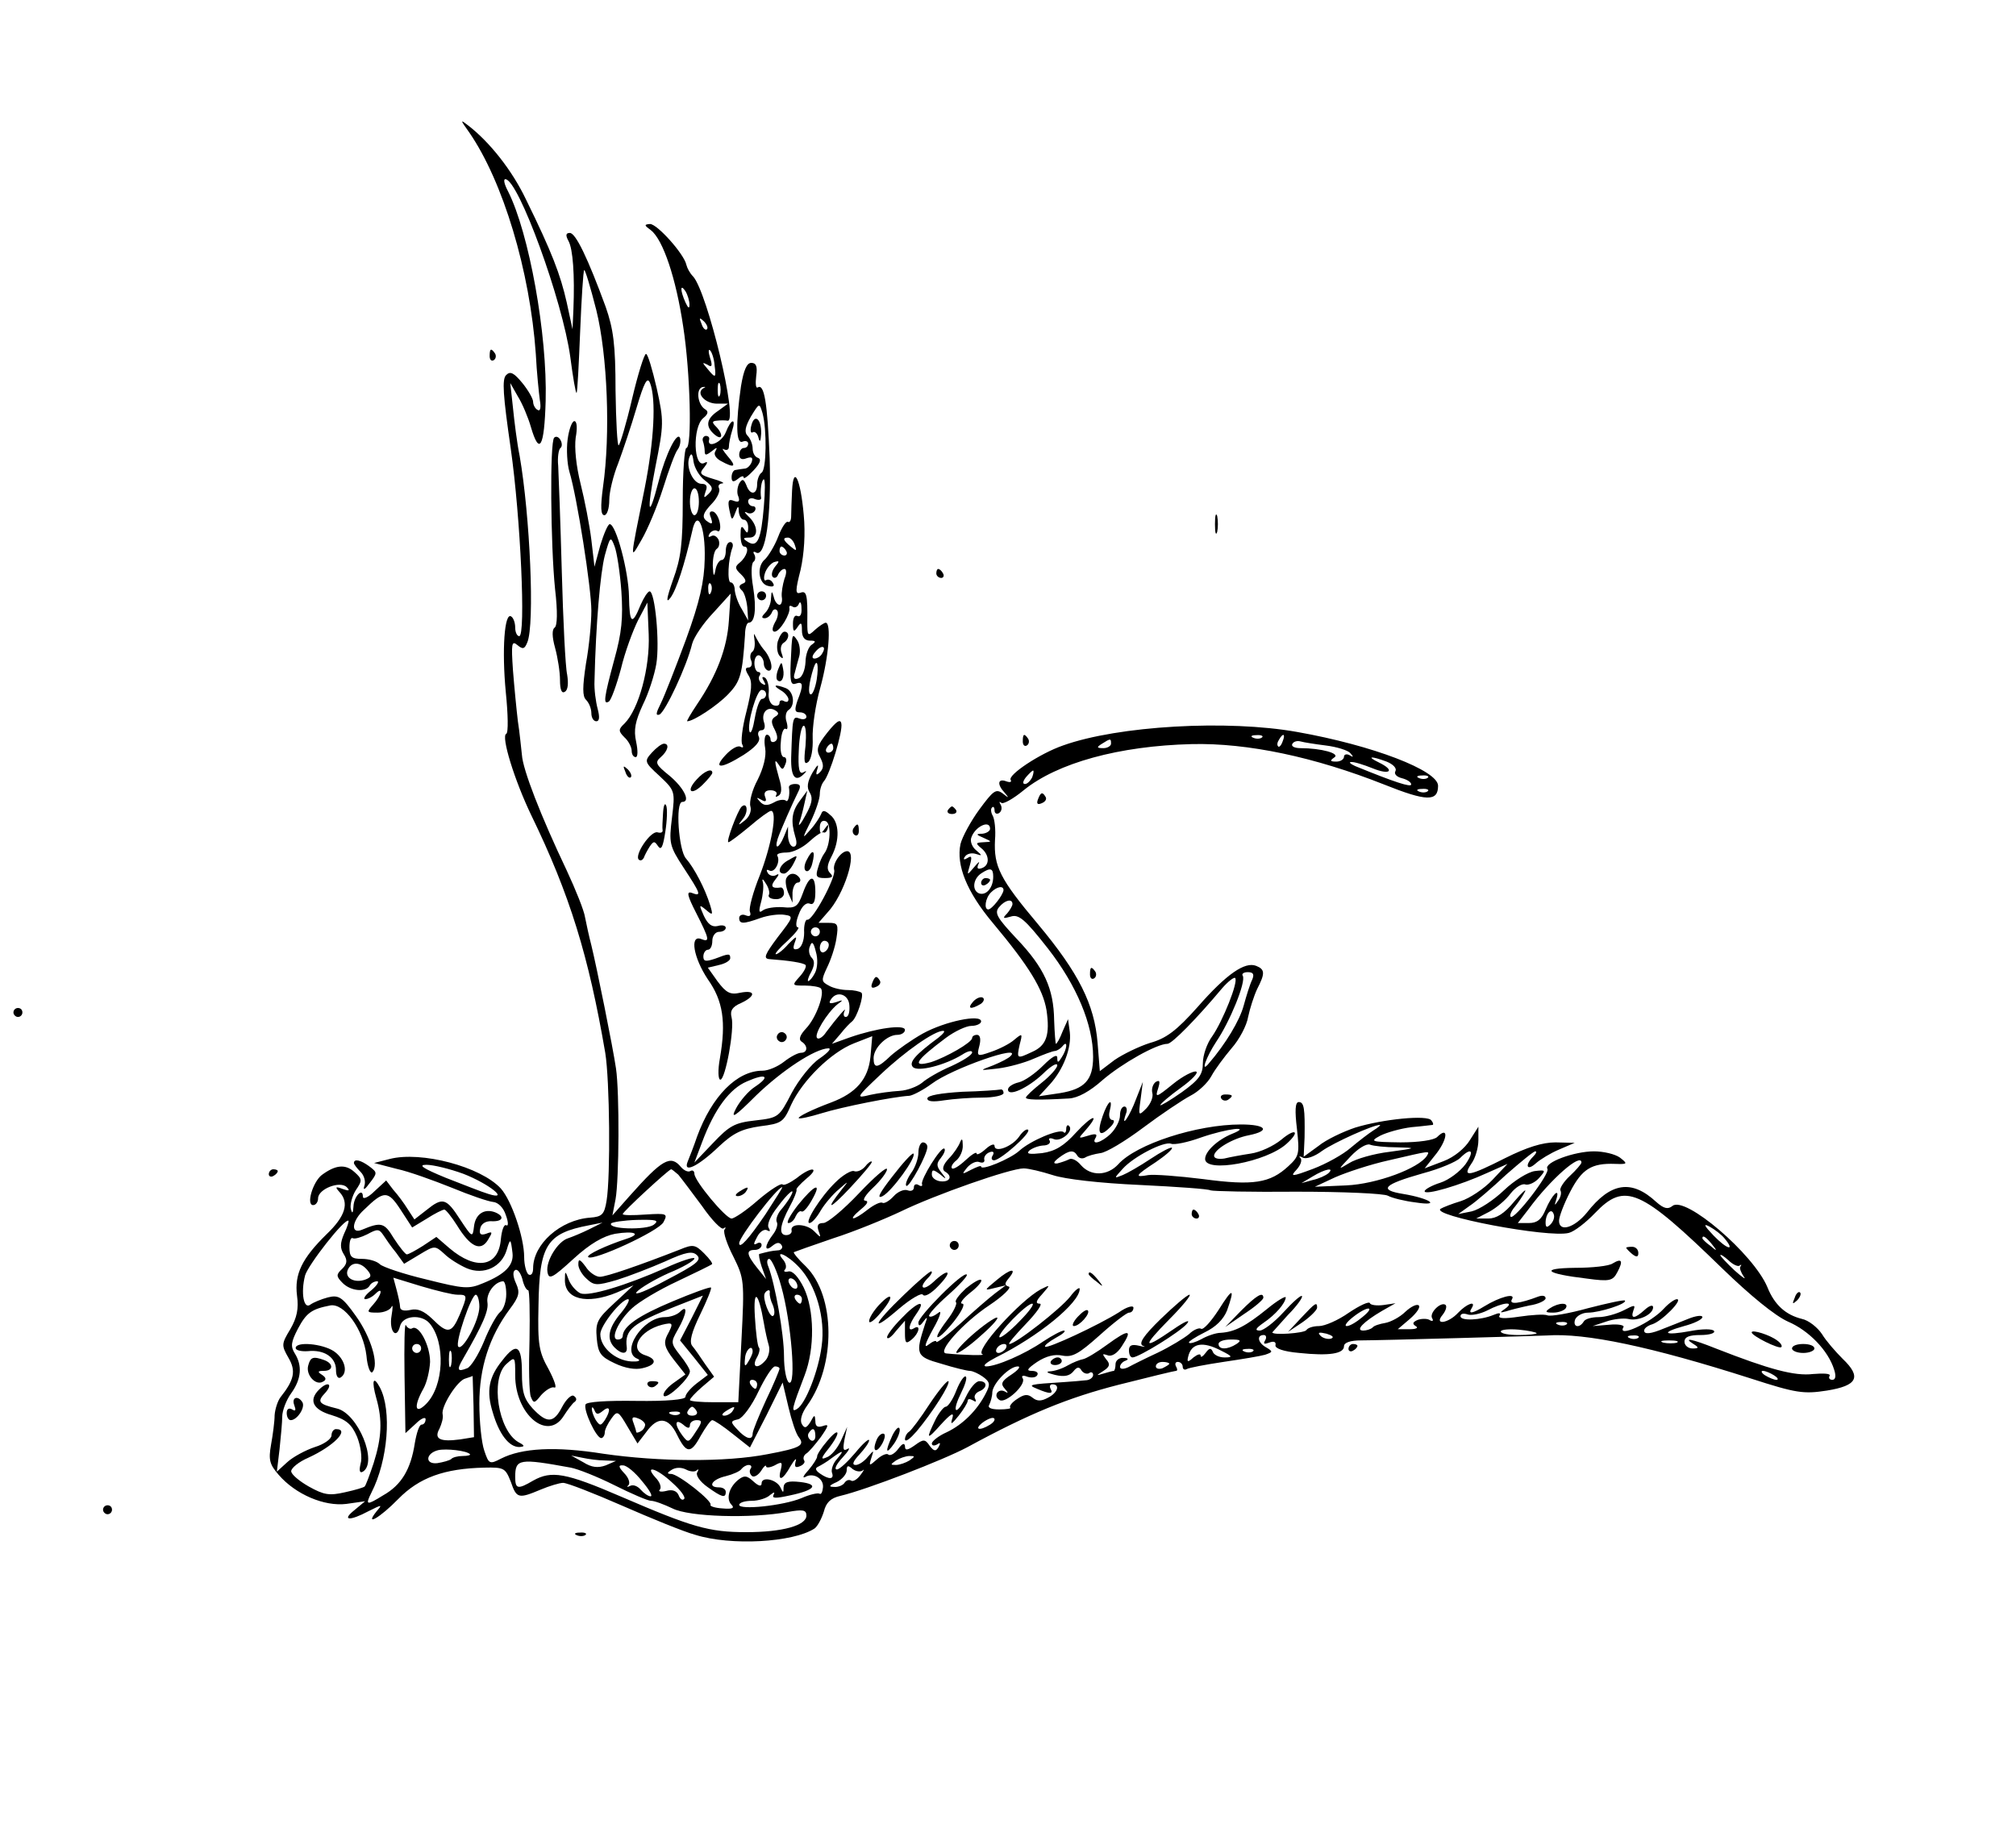 <?xml version="1.0" standalone="no"?>
<!DOCTYPE svg PUBLIC "-//W3C//DTD SVG 20010904//EN"
 "http://www.w3.org/TR/2001/REC-SVG-20010904/DTD/svg10.dtd">
<svg version="1.0" xmlns="http://www.w3.org/2000/svg"
 width="450pt" height="411pt" viewBox="0 0 450 411"
 preserveAspectRatio="xMidYMid meet">
<g transform="translate(0,411) scale(0.1,-0.1)"
fill="#000000" stroke="none">
<path d="M1047 3815 c76 -110 136 -310 149 -495 2 -41 7 -88 9 -103 3 -17 1
-26 -5 -22 -6 3 -10 12 -10 18 0 7 -11 26 -24 42 -19 23 -27 27 -36 18 -10 -9
-7 -46 10 -164 22 -154 34 -419 19 -419 -5 0 -9 9 -9 19 0 11 -4 22 -9 25 -15
10 -21 -75 -12 -169 5 -49 6 -91 1 -93 -12 -5 18 -103 56 -182 86 -177 128
-314 165 -530 10 -61 12 -275 3 -330 -5 -31 -10 -36 -37 -38 -66 -5 -127 -59
-127 -113 0 -11 -4 -17 -10 -14 -5 3 -10 21 -10 39 0 44 -28 126 -52 153 -45
49 -178 84 -248 66 l-35 -9 50 -13 c28 -6 83 -26 123 -42 41 -17 82 -31 93
-32 11 -1 23 -13 28 -29 6 -16 6 -26 1 -23 -5 3 -10 -11 -12 -31 -5 -62 -55
-71 -115 -20 l-29 25 -30 -20 c-16 -10 -32 -19 -36 -19 -3 0 -16 16 -29 36
-21 35 -28 37 -71 19 -26 -11 -23 20 5 45 44 43 53 43 81 0 l26 -40 33 20 c17
11 35 20 39 20 3 0 16 -16 28 -35 30 -49 53 -59 69 -33 11 18 11 20 -4 14 -12
-4 -16 -1 -13 12 2 10 12 17 26 16 25 -1 29 11 7 20 -24 9 -44 -4 -47 -32 -3
-25 -4 -25 -31 16 -31 48 -39 50 -75 21 l-27 -21 -15 23 c-8 13 -22 32 -32 43
l-16 21 -26 -24 c-14 -14 -26 -19 -26 -12 0 21 -20 1 -21 -22 -1 -16 -3 -17
-6 -5 -2 9 3 28 11 41 15 22 15 25 -3 41 -20 18 -42 16 -73 -7 -20 -16 -35
-67 -19 -67 6 0 11 7 11 15 0 21 49 40 64 25 8 -8 5 -9 -9 -4 -16 6 -18 5 -7
-7 22 -24 13 -54 -29 -94 -55 -54 -72 -89 -66 -137 4 -29 0 -49 -15 -75 -20
-33 -20 -36 -4 -64 17 -29 13 -49 -18 -88 -6 -8 -12 -26 -13 -40 0 -14 -4 -44
-8 -66 -6 -34 -3 -44 17 -67 38 -44 102 -71 151 -65 l42 6 -24 -20 c-29 -23
-11 -25 32 -2 30 15 31 15 18 0 -29 -36 7 -15 48 27 47 48 103 68 192 70 44 1
47 -1 59 -31 13 -38 17 -39 67 -18 19 8 42 15 50 15 9 0 68 -23 132 -51 64
-28 137 -58 163 -65 80 -25 218 -17 266 14 7 5 16 22 21 38 5 20 15 30 37 35
59 14 230 80 284 109 138 75 224 110 337 139 67 17 125 31 128 31 4 0 3 5 0
10 -3 6 -1 10 4 10 6 0 11 -5 11 -11 0 -5 4 -8 9 -5 5 3 42 10 82 16 41 6 83
13 93 16 17 6 18 7 3 16 -19 10 -23 28 -6 28 5 0 7 -5 3 -12 -5 -8 -2 -9 9 -5
10 4 16 2 14 -6 -1 -7 18 -14 53 -17 66 -7 100 -2 100 15 0 8 14 13 38 13 41
0 395 10 415 11 86 6 233 -25 455 -96 102 -33 118 -35 170 -27 68 11 78 30 35
71 -16 16 -37 40 -46 55 -10 15 -30 31 -45 34 -36 9 -61 31 -77 71 -31 74
-184 205 -212 181 -10 -8 -19 -6 -36 9 -55 51 -102 44 -155 -24 -28 -34 -62
-44 -62 -18 0 9 11 38 25 65 26 50 47 64 100 62 28 -1 29 0 11 14 -11 8 -37
14 -58 14 -44 0 -112 -25 -104 -39 7 -10 -74 -115 -82 -107 -3 3 2 14 10 23 8
10 18 25 22 33 4 8 -7 -2 -24 -22 -22 -27 -40 -38 -58 -38 l-27 0 29 15 c15 8
37 26 48 41 11 14 26 23 33 20 7 -2 21 4 30 14 16 18 16 19 -9 16 -15 -2 -46
-21 -69 -43 -23 -22 -55 -43 -72 -47 l-30 -6 25 18 c14 9 51 41 82 70 32 28
61 52 65 52 4 0 2 -5 -5 -12 -19 -19 -14 -33 6 -15 10 9 33 23 52 31 l35 15
-43 1 c-29 0 -64 -11 -112 -35 -81 -41 -97 -44 -76 -13 9 12 16 36 16 53 l0
30 -19 -30 c-11 -18 -35 -38 -59 -47 l-42 -16 27 34 c25 33 26 61 1 36 -7 -7
-41 -12 -82 -12 -66 1 -69 2 -45 15 14 7 45 16 70 19 24 2 45 5 47 5 2 1 1 5
-3 10 -8 13 -108 3 -170 -16 -27 -9 -65 -27 -82 -41 l-33 -24 2 43 c1 65 -1
79 -13 79 -8 0 -9 -19 -4 -60 6 -55 5 -61 -19 -83 -41 -38 -78 -44 -190 -29
-56 7 -111 11 -123 9 -32 -6 -29 -1 17 29 22 15 38 29 36 32 -3 2 -24 -9 -48
-25 -24 -16 -52 -32 -62 -36 -20 -8 -20 -8 0 14 24 27 92 62 108 56 7 -3 37 3
67 14 58 20 116 27 69 8 -32 -13 -60 -39 -60 -56 0 -32 137 -7 182 34 31 28
20 36 -12 9 -17 -14 -47 -28 -68 -31 -20 -3 -47 -8 -59 -11 -13 -2 -23 0 -23
6 0 14 41 39 78 46 49 10 38 24 -18 24 -99 0 -234 -44 -274 -89 -24 -26 -61
-27 -83 -2 -9 11 -21 17 -27 13 -6 -3 -18 -7 -26 -9 -10 -1 -9 3 4 13 23 17
33 18 41 4 4 -6 11 -7 17 -4 6 4 21 8 34 10 13 1 56 27 96 57 40 30 88 62 105
71 18 9 39 29 47 44 8 15 29 43 45 62 17 19 34 51 37 70 4 19 13 47 20 62 18
35 18 44 -2 52 -25 10 -66 -18 -130 -91 -48 -54 -71 -71 -107 -81 -25 -8 -60
-25 -79 -38 l-33 -25 -5 63 c-7 86 -42 156 -133 265 -85 101 -99 129 -96 188
2 23 -1 47 -5 54 -4 7 -5 15 -2 18 3 4 6 1 6 -6 0 -7 5 -9 10 -6 6 4 7 12 4
18 -4 7 -4 9 1 5 4 -4 27 9 50 28 75 61 213 99 375 103 125 3 275 -29 429 -90
95 -38 121 -39 121 -3 0 34 -145 90 -314 120 -156 28 -400 14 -523 -30 -52
-18 -124 -66 -117 -77 3 -5 -2 -6 -10 -3 -19 7 -21 -7 -3 -26 10 -12 9 -12 -5
-1 -15 11 -21 6 -52 -36 -19 -26 -38 -61 -42 -77 -10 -47 14 -107 72 -176 82
-98 112 -148 120 -195 8 -55 0 -79 -32 -93 -34 -16 -35 -16 -28 16 7 26 6 26
-12 11 -10 -9 -34 -21 -52 -27 -31 -11 -32 -10 -26 13 4 15 2 25 -5 25 -6 0
-11 -3 -11 -7 0 -10 -58 -43 -92 -54 -44 -12 -35 3 33 54 20 15 46 27 57 27
12 0 22 5 22 10 0 17 -81 0 -130 -27 -25 -14 -56 -36 -71 -49 -30 -29 -39 -30
-39 -6 0 23 30 52 53 52 9 0 17 5 17 11 0 13 -64 4 -124 -17 l-39 -14 19 22
c10 13 22 25 26 28 11 9 27 58 21 64 -4 3 -17 6 -30 6 -14 0 -33 4 -43 10 -17
9 -17 12 -4 40 8 16 18 45 21 65 5 32 3 35 -17 35 l-23 0 20 23 c37 39 68 137
44 137 -14 0 -33 -28 -29 -42 5 -15 -48 -114 -60 -111 -4 1 -8 -12 -7 -29 0
-18 -6 -33 -14 -36 -10 -3 -12 0 -7 14 6 16 4 15 -14 -3 -11 -13 -24 -23 -28
-23 -4 0 8 14 26 30 18 17 28 30 23 30 -5 0 -5 12 2 29 6 17 16 27 24 24 9 -4
13 4 13 26 0 41 -13 39 -28 -3 -11 -30 -16 -34 -45 -31 -18 1 -37 -2 -44 -7
-9 -7 -10 -3 -4 19 4 15 6 35 4 43 -3 10 0 9 7 -3 6 -9 9 -21 6 -25 -2 -4 4
-9 15 -9 10 -1 19 5 19 13 0 8 -3 13 -7 13 -21 -3 -24 3 -12 18 8 10 9 14 2
10 -6 -4 -15 -2 -19 4 -4 7 -3 9 3 6 12 -7 26 20 18 33 -2 4 7 7 21 7 14 0 36
11 50 24 14 13 29 23 32 21 4 -2 8 2 10 10 2 9 0 8 -7 -2 -9 -13 -11 -12 -11
3 0 11 5 17 13 14 13 -4 11 -54 -3 -72 -4 -5 -11 -20 -14 -32 -6 -19 -4 -23
15 -23 17 0 20 3 12 11 -8 8 -7 18 3 37 19 36 18 77 -3 93 -12 11 -17 11 -20
2 -3 -7 -13 -23 -24 -35 -19 -22 -19 -21 1 19 11 23 20 50 20 61 0 10 4 22 9
28 13 14 43 112 39 129 -2 11 -11 5 -31 -20 -23 -29 -26 -38 -16 -56 8 -16 8
-24 -1 -33 -8 -8 -10 -6 -5 9 3 11 -1 7 -11 -9 -12 -21 -14 -34 -6 -46 7 -12
4 -25 -10 -50 -10 -19 -17 -27 -14 -17 4 11 9 31 12 45 l6 27 -17 -23 c-18
-24 -20 -45 -10 -79 5 -15 3 -23 -4 -23 -6 0 -11 10 -12 23 l0 22 -9 -22 c-11
-27 -22 -31 -14 -5 7 20 33 79 46 105 6 12 5 17 -7 17 -8 0 -14 -3 -14 -7 3
-18 -2 -36 -7 -30 -4 3 -16 2 -26 -4 -15 -8 -23 -8 -32 2 -8 9 -8 10 3 4 10
-6 13 -4 9 6 -4 10 1 15 12 15 10 0 16 -5 13 -10 -3 -5 -1 -6 5 -2 7 4 8 17 1
39 -11 39 -11 46 0 29 7 -11 9 -11 14 2 4 9 2 16 -3 16 -6 0 -9 15 -7 34 1 19
6 32 11 29 4 -3 5 4 2 15 -4 11 -2 23 4 27 16 10 12 42 -6 49 -24 9 -31 7 -11
-5 9 -5 17 -15 17 -20 0 -6 -4 -7 -10 -4 -5 3 -10 2 -10 -4 0 -6 -6 -8 -14 -5
-7 3 -12 16 -10 29 1 14 -3 28 -8 32 -7 4 -8 1 -3 -7 5 -9 4 -11 -4 -6 -6 4
-9 12 -6 17 4 5 2 9 -2 9 -5 0 -9 9 -9 20 0 11 5 19 11 17 5 -2 10 -10 10 -18
0 -8 5 -15 10 -16 13 -2 7 28 -10 47 -7 8 -15 22 -19 30 -3 8 -4 5 -2 -7 2
-13 0 -25 -5 -28 -4 -3 -6 -12 -2 -20 3 -8 0 -15 -6 -15 -8 0 -8 -5 0 -18 9
-14 7 -33 -5 -81 -9 -34 -13 -68 -9 -73 3 -6 2 -8 -4 -5 -6 4 -21 -5 -33 -18
-30 -32 -11 -32 40 0 26 17 38 30 34 40 -4 8 -1 15 6 15 7 0 9 8 5 19 -6 21 9
36 26 25 8 -5 8 -9 -1 -14 -9 -6 -9 -13 -1 -28 7 -14 8 -23 1 -27 -5 -3 -10
-1 -10 4 0 6 -4 11 -8 11 -5 0 -7 -13 -4 -30 3 -18 -4 -45 -17 -71 -12 -22
-19 -49 -16 -59 3 -10 -2 -23 -12 -31 -16 -13 -17 -12 -4 4 12 15 9 38 -4 26
-9 -10 -35 -79 -29 -79 3 0 24 16 47 35 22 19 44 35 48 35 15 0 1 -77 -25
-144 -15 -37 -25 -74 -22 -81 3 -9 0 -12 -10 -8 -7 3 -14 0 -14 -6 0 -14 9
-14 48 0 17 6 41 9 53 7 21 -3 20 -5 -15 -50 -29 -39 -33 -48 -18 -49 42 -3
75 -8 80 -13 3 -3 -3 -15 -13 -26 -18 -20 -17 -20 12 -20 16 0 32 -3 35 -6 10
-10 -10 -66 -33 -90 -13 -14 -17 -24 -10 -29 15 -9 14 -25 -1 -25 -7 0 -24 -9
-38 -20 -14 -11 -35 -20 -48 -20 -57 0 -113 -57 -146 -147 -7 -21 -17 -46 -21
-56 -11 -27 23 -11 70 34 32 30 51 39 92 45 48 6 52 9 69 48 25 54 89 117 140
137 l41 16 -4 -46 c-5 -50 -32 -81 -88 -102 -43 -16 -75 -32 -72 -35 2 -2 25
3 51 11 45 14 160 37 196 39 8 1 31 13 50 27 45 34 203 89 176 62 -4 -5 -22
-14 -39 -21 -32 -12 -32 -12 11 -7 24 3 60 13 80 22 21 9 42 17 47 17 6 1 13
6 17 11 12 15 10 -7 -2 -25 -8 -13 -10 -13 -10 -1 0 9 -12 2 -31 -17 -18 -18
-42 -35 -55 -38 -13 -3 -24 -10 -24 -16 0 -17 44 3 78 35 17 17 32 26 32 19 0
-6 -16 -24 -35 -39 -19 -15 -35 -30 -35 -33 0 -5 25 -6 96 -2 20 1 47 16 75
41 43 37 121 81 145 81 10 0 65 56 122 124 13 15 26 25 29 23 8 -8 -28 -97
-51 -130 -12 -16 -21 -43 -21 -60 0 -25 -8 -37 -47 -65 -27 -19 -48 -31 -48
-29 0 3 21 21 46 39 25 18 40 34 34 36 -6 2 -30 -10 -52 -28 -37 -30 -40 -31
-33 -10 5 16 4 20 -5 15 -6 -4 -10 -15 -8 -24 3 -9 -3 -24 -13 -35 -18 -18
-18 -17 -13 20 l5 39 -15 -38 c-14 -38 -35 -69 -23 -34 4 9 2 17 -3 17 -6 0
-10 -9 -10 -20 0 -11 -9 -29 -20 -40 -21 -21 -46 -28 -34 -9 4 8 -1 9 -17 4
-23 -7 -23 -7 -6 12 34 39 16 35 -21 -5 -27 -30 -47 -42 -76 -46 -27 -3 -36
-2 -29 5 5 5 19 11 31 12 11 0 18 5 15 11 -4 5 1 7 10 3 16 -6 45 19 33 30 -3
3 -6 0 -6 -7 0 -7 -3 -11 -6 -7 -9 8 -74 -19 -99 -42 -20 -18 -85 -45 -85 -35
0 3 -10 -1 -22 -7 -21 -11 -22 -11 -9 5 8 9 20 15 27 12 8 -3 13 0 11 6 -1 6
4 13 12 16 8 3 11 0 7 -7 -4 -6 -3 -11 3 -11 14 0 83 61 76 68 -3 3 -12 -3
-20 -15 -16 -23 -55 -37 -55 -21 0 6 -9 3 -20 -7 -11 -10 -20 -14 -20 -10 0 5
-11 -2 -25 -15 -14 -13 -27 -21 -30 -18 -3 3 1 11 10 18 8 7 15 22 14 34 0 14
-2 16 -6 6 -3 -8 -14 -25 -25 -36 -13 -14 -16 -24 -9 -29 18 -10 12 -24 -9
-22 -11 1 -20 8 -20 15 0 12 3 12 18 1 15 -13 16 -12 3 4 -11 14 -11 20 -1 32
7 9 11 18 8 21 -7 6 -53 -68 -50 -79 2 -5 -2 -6 -8 -2 -5 3 -10 1 -10 -5 0 -7
-6 -10 -14 -7 -8 3 -22 -3 -31 -13 -10 -11 -21 -17 -25 -15 -4 3 -19 -4 -33
-15 -33 -26 -47 -26 -16 0 15 12 19 19 10 20 -7 0 1 13 18 29 17 16 31 35 31
41 0 7 -28 -17 -63 -54 -34 -36 -70 -66 -79 -66 -12 0 -15 -5 -11 -17 6 -17 6
-17 -10 -1 -17 17 -54 18 -50 1 1 -5 -4 -10 -12 -10 -17 0 -15 21 8 64 10 18
16 35 15 37 -2 2 8 13 22 25 32 26 11 28 -22 1 -14 -10 -28 -17 -31 -14 -3 4
-28 -12 -55 -35 -26 -23 -53 -41 -59 -41 -13 0 -83 84 -83 100 0 6 -4 9 -9 6
-5 -3 -14 1 -21 9 -23 28 -42 17 -114 -64 l-39 -44 7 36 c8 44 9 238 1 292 -7
48 -43 226 -55 275 -5 19 -11 47 -14 62 -2 15 -21 62 -41 105 -58 122 -98 225
-100 258 -2 17 -5 50 -9 75 -3 25 -8 76 -11 114 -4 59 -3 67 10 56 12 -10 16
-9 22 6 17 40 6 283 -17 416 -6 29 -12 78 -15 108 l-6 55 17 -30 c10 -16 23
-47 29 -68 19 -65 30 -46 33 58 4 148 -37 375 -84 468 -8 15 -11 27 -6 27 29
0 128 -272 145 -397 6 -46 12 -81 14 -80 2 2 5 64 8 137 3 74 7 136 9 137 2 2
14 -38 27 -89 25 -101 32 -277 15 -395 -6 -45 -5 -63 3 -63 6 0 11 15 11 34 0
18 9 55 20 82 10 27 29 83 41 124 17 57 24 70 30 55 14 -36 9 -129 -12 -235
-34 -168 -33 -160 -7 -115 13 22 35 74 48 115 13 41 27 80 33 87 5 7 7 18 5
25 -6 17 -32 -35 -48 -97 -23 -89 -27 -69 -7 33 19 95 19 102 3 175 -10 43
-20 77 -24 77 -4 0 -18 -45 -31 -100 -13 -56 -27 -102 -30 -104 -3 -2 -6 53
-7 122 0 104 -5 138 -22 187 -40 109 -67 165 -80 165 -9 0 -10 -5 -3 -18 10
-18 14 -76 11 -152 l-2 -45 -13 60 c-14 62 -33 112 -91 230 -31 65 -81 128
-129 165 -18 14 -18 13 2 -15z m663 -1255 c0 -5 -4 -10 -9 -10 -5 0 -12 -19
-16 -42 -4 -24 -9 -38 -12 -31 -6 17 16 93 27 93 6 0 10 -4 10 -10z m1107 -96
c-3 -3 -12 -4 -19 -1 -8 3 -5 6 6 6 11 1 17 -2 13 -5z m46 -9 c-3 -9 -8 -14
-10 -11 -3 3 -2 9 2 15 9 16 15 13 8 -4z m-383 -5 c0 -5 -8 -10 -17 -10 -15 0
-16 2 -3 10 19 12 20 12 20 0z m479 -4 c25 -3 50 -11 55 -17 8 -9 7 -10 -1 -5
-7 4 -13 2 -13 -3 0 -6 -8 -11 -17 -11 -14 0 -15 2 -5 9 15 9 -29 21 -75 21
-13 0 -22 4 -18 10 3 5 11 7 18 5 7 -2 32 -6 56 -9z m-1099 -6 c0 -5 -5 -10
-11 -10 -5 0 -7 5 -4 10 3 6 8 10 11 10 2 0 4 -4 4 -10z m1235 -30 c15 -6 23
-15 20 -21 -4 -6 2 -13 14 -16 12 -3 21 -9 21 -14 0 -7 -37 5 -125 41 -11 5
-15 9 -9 9 6 1 28 -6 48 -14 39 -16 51 -5 14 13 -29 14 -18 15 17 2z m-791
-35 c-4 -8 -11 -15 -16 -15 -6 0 -5 6 2 15 7 8 14 15 16 15 2 0 1 -7 -2 -15z
m883 -1 c-3 -3 -12 -4 -19 -1 -8 3 -5 6 6 6 11 1 17 -2 13 -5z m0 -30 c-3 -3
-12 -4 -19 -1 -8 3 -5 6 6 6 11 1 17 -2 13 -5z m-977 -84 c0 -5 -8 -10 -17
-11 -15 0 -15 -2 2 -9 20 -9 20 -9 0 -10 -17 -1 -18 -2 -5 -13 19 -15 20 -39
1 -45 -9 -3 -11 0 -7 9 4 8 0 5 -9 -6 -17 -20 -17 -20 -10 4 5 18 4 22 -5 16
-8 -5 -11 -4 -6 3 4 6 14 9 24 6 15 -5 15 -4 1 8 -9 7 -14 20 -11 28 8 25 42
41 42 20z m7 -107 c0 -25 -16 -43 -32 -37 -16 7 -13 33 6 45 20 13 26 11 26
-8z m23 -30 c-1 -11 -26 -43 -34 -43 -10 0 -7 25 6 38 13 13 28 16 28 5z m20
-31 c0 -4 -6 -14 -12 -21 -11 -11 -9 -12 8 -7 18 6 32 -6 83 -71 64 -82 101
-170 101 -242 0 -52 -19 -72 -74 -81 l-47 -7 24 26 c31 34 49 82 45 117 l-4
29 -12 -27 c-6 -16 -13 -28 -15 -28 -1 0 -3 24 -4 53 -1 70 -22 117 -84 182
-43 46 -50 57 -39 70 13 16 30 20 30 7z m-430 -62 c0 -5 -4 -10 -10 -10 -5 0
-10 5 -10 10 0 6 5 10 10 10 6 0 10 -4 10 -10z m-11 -92 c-5 -10 -12 -18 -15
-18 -2 0 0 9 7 21 7 14 8 24 1 31 -6 6 -8 18 -4 26 4 12 8 9 13 -12 5 -16 4
-37 -2 -48z m31 63 c0 -6 -4 -13 -10 -16 -5 -3 -10 1 -10 9 0 9 5 16 10 16 6
0 10 -4 10 -9z m945 -78 c-5 -10 -13 -36 -19 -58 -9 -33 -40 -85 -78 -129 -19
-23 -6 14 17 49 30 44 67 134 59 147 -3 4 2 8 11 8 13 0 15 -5 10 -17z m-899
-58 c1 -14 -2 -25 -8 -25 -5 0 -6 6 -3 13 7 13 -17 -15 -41 -47 -7 -11 -17
-17 -20 -13 -8 7 22 56 45 75 14 10 14 11 -3 5 -13 -4 -17 -3 -12 5 13 22 41
13 42 -13z m199 -71 c-53 -39 -67 -56 -57 -66 11 -11 71 4 110 28 12 8 22 10
22 5 0 -6 -21 -19 -47 -31 -26 -11 -55 -28 -65 -37 -10 -8 -32 -17 -50 -18
-18 -1 -48 -5 -66 -9 -32 -8 -32 -7 23 45 56 53 121 98 140 98 6 0 1 -6 -10
-15z m-266 -47 c-18 -12 -46 -47 -62 -77 -28 -54 -29 -55 -81 -61 -46 -5 -58
-12 -94 -50 l-42 -44 17 45 c28 75 62 120 100 136 43 19 54 12 18 -12 -14 -9
-33 -31 -42 -48 -13 -25 -4 -20 45 29 58 56 131 104 161 105 8 0 -1 -10 -20
-23z m1237 -160 c-11 -7 -33 -24 -51 -39 -17 -15 -55 -36 -84 -47 -48 -18 -52
-18 -37 -2 9 10 13 21 9 26 -5 4 -2 5 5 1 7 -4 26 2 43 15 27 19 114 58 129
58 3 0 -4 -6 -14 -12z m52 -38 c45 -1 44 -2 -16 -10 -35 -4 -76 -16 -90 -25
-27 -16 -26 -16 3 15 16 17 35 29 43 26 7 -3 35 -6 60 -6z m67 -19 c-18 -28
-112 -63 -180 -66 l-70 -3 45 21 c25 11 79 29 120 38 95 22 92 22 85 10z m86
-19 c-12 -16 -37 -35 -56 -41 -19 -6 -35 -15 -35 -19 0 -10 79 13 140 41 l45
20 -34 -36 c-19 -20 -51 -41 -70 -47 -20 -6 -40 -14 -45 -17 -26 -15 241 -66
286 -54 12 3 38 23 58 44 67 70 101 55 285 -124 62 -60 117 -105 146 -118 47
-20 90 -65 103 -107 5 -15 3 -23 -4 -23 -6 0 -9 4 -6 9 3 5 -13 6 -37 4 -41
-5 -97 10 -217 57 -55 22 -74 25 -50 10 13 -8 12 -10 -2 -10 -10 0 -18 7 -18
15 0 11 11 15 36 15 19 0 33 4 30 9 -3 5 -26 5 -52 0 -60 -11 -69 -4 -15 11
23 6 41 15 41 20 0 5 -15 3 -32 -4 -18 -7 -42 -17 -53 -21 -31 -13 -45 -14
-45 -5 0 5 8 11 18 14 22 7 70 56 55 56 -5 0 -18 -9 -29 -21 -29 -32 -106 -67
-90 -41 2 4 -12 7 -32 5 l-37 -3 30 10 c17 6 39 8 49 6 23 -6 56 10 56 26 0 6
-8 4 -18 -5 -23 -21 -33 -22 -26 -2 5 13 3 13 -22 0 -16 -8 -41 -15 -56 -15
-15 0 -30 -4 -33 -10 -10 -16 -25 -12 -19 5 4 8 16 15 29 15 25 0 88 20 82 27
-3 2 -39 -6 -82 -17 -43 -12 -84 -19 -91 -16 -7 3 -36 1 -63 -3 -33 -5 -48 -4
-44 2 4 7 -1 7 -13 2 -29 -12 -74 -14 -74 -3 0 6 7 7 16 4 8 -3 28 1 44 9 34
18 63 21 40 4 -13 -9 -13 -10 2 -6 9 3 33 9 52 13 20 3 36 11 36 16 0 6 -7 7
-16 4 -42 -16 -67 -19 -59 -6 9 15 -28 5 -62 -16 -26 -16 -37 -18 -28 -4 11
18 -11 10 -30 -10 -22 -24 -55 -29 -35 -5 7 9 10 18 7 22 -10 9 -38 -18 -30
-30 3 -5 1 -7 -5 -4 -5 4 -18 4 -27 1 -12 -5 -13 -9 -5 -14 7 -4 1 -7 -14 -7
l-26 0 27 23 c15 13 24 26 20 30 -4 4 -17 -2 -30 -14 -12 -12 -33 -23 -45 -25
-12 -2 -25 -6 -28 -10 -4 -4 -14 -7 -21 -7 -19 0 1 20 42 44 l30 17 -27 -4
c-15 -2 -29 0 -30 4 -2 5 -23 -5 -47 -21 -24 -17 -54 -30 -67 -30 -13 0 -25
-4 -28 -9 -5 -7 -76 -12 -76 -5 0 0 16 18 35 39 20 20 34 40 31 42 -2 3 -21
-14 -41 -36 -21 -23 -45 -41 -53 -41 -12 0 -9 5 8 17 28 19 49 44 50 57 0 4
-19 -7 -42 -26 -47 -38 -72 -51 -103 -53 -11 0 -31 -7 -43 -14 -13 -7 -26 -11
-28 -8 -2 2 13 12 35 23 25 12 42 29 50 49 18 51 13 52 -19 1 -17 -26 -34 -45
-39 -42 -4 3 -17 -2 -27 -12 -11 -9 -42 -28 -69 -41 -28 -13 -58 -28 -67 -33
-11 -5 -18 -4 -18 1 0 5 6 12 13 14 7 3 5 6 -5 6 -10 1 -18 -6 -18 -14 0 -8
-2 -15 -4 -15 -2 0 -13 -3 -23 -6 -17 -5 -17 -5 0 6 14 9 16 15 6 26 -9 12 -9
13 3 9 9 -4 22 4 32 20 25 38 16 39 -32 4 -23 -17 -48 -32 -55 -33 -6 -1 -22
-7 -34 -14 -12 -7 -30 -13 -40 -13 -10 -1 -4 -4 12 -8 21 -5 33 -2 41 8 8 10
13 11 18 2 4 -6 12 -9 17 -6 5 4 9 1 9 -4 0 -6 -8 -12 -17 -12 -10 -1 -31 -3
-48 -4 -79 -5 -82 -6 -60 -15 28 -12 37 -12 30 0 -3 6 -1 10 4 10 18 0 12 -19
-10 -30 -15 -8 -24 -8 -34 0 -11 9 -19 8 -35 -3 -11 -7 -18 -16 -15 -19 3 -2
-8 -4 -25 -4 -18 0 -26 4 -22 10 3 6 7 19 7 29 2 20 38 57 57 57 7 0 1 -8 -14
-18 -23 -15 -25 -21 -15 -32 8 -9 8 -11 0 -6 -15 8 -27 -10 -12 -19 13 -9 60
34 52 48 -4 6 0 8 10 4 9 -3 19 -2 22 3 4 6 -2 10 -12 10 -13 0 -10 5 12 20
20 13 39 18 57 14 22 -4 36 4 82 45 31 28 61 51 66 51 6 0 10 5 10 11 0 6 -15
2 -32 -10 -46 -29 -160 -82 -165 -77 -3 2 8 11 24 20 15 8 23 15 18 16 -6 0
-26 -11 -46 -24 -42 -29 -105 -56 -128 -56 -9 1 1 9 22 20 95 47 187 122 187
153 0 5 -10 -2 -21 -17 -22 -28 -122 -106 -136 -106 -4 0 13 20 37 45 24 25
38 45 31 45 -10 0 -9 6 5 21 19 22 19 22 -3 11 -46 -25 -149 -138 -130 -145
10 -3 -43 -2 -81 2 -22 2 38 69 97 108 30 20 49 39 43 41 -10 3 -10 7 -1 18
21 25 5 23 -26 -3 -29 -24 -29 -24 -5 -18 l25 6 -24 -18 c-13 -10 -48 -40 -77
-67 -30 -27 -54 -45 -54 -41 0 4 -8 1 -17 -6 -12 -10 -8 2 10 35 15 26 20 43
12 36 -9 -7 -18 -11 -21 -8 -3 3 16 24 42 47 26 23 45 44 42 46 -8 8 -108 -93
-108 -107 0 -9 4 -8 11 2 9 12 10 11 4 -5 -22 -68 -21 -73 36 -89 29 -9 58
-16 64 -16 6 0 19 -6 29 -13 16 -12 17 -17 6 -38 -19 -37 -51 -69 -87 -86 -18
-8 -33 -20 -33 -25 0 -5 5 -6 12 -2 7 5 8 3 3 -6 -6 -10 -10 -10 -20 3 -10 15
-14 15 -33 1 -17 -12 -22 -12 -22 -2 -1 8 -6 6 -15 -6 -8 -11 -18 -16 -22 -13
-3 4 -15 -1 -25 -10 -18 -16 -19 -16 -13 3 6 18 6 18 -8 2 -8 -10 -20 -18 -27
-18 -9 0 -6 8 8 23 12 13 22 27 22 32 0 5 -14 -7 -31 -28 -17 -20 -35 -37 -41
-37 -7 0 -1 12 13 27 13 14 18 23 11 19 -10 -6 -11 -1 -7 21 l6 28 -14 -31
c-8 -17 -22 -34 -32 -37 -13 -6 -13 -2 4 19 29 37 26 52 -3 17 -13 -15 -23
-31 -22 -34 0 -4 -8 -17 -19 -30 -11 -12 -15 -19 -8 -16 18 11 42 -3 40 -23
-1 -10 -4 -17 -8 -14 -4 2 -22 -2 -40 -10 -41 -17 -139 -27 -139 -15 0 5 13 9
28 9 15 0 34 6 41 13 9 7 11 7 8 1 -5 -9 4 -9 36 -2 57 12 66 25 23 30 -27 3
-36 0 -37 -12 0 -13 -1 -13 -7 0 -9 18 -42 25 -42 9 0 -8 -7 -6 -18 4 -15 14
-21 14 -34 4 -21 -17 -28 -43 -15 -56 7 -7 2 -10 -20 -8 -17 1 -29 5 -27 8 5
8 -72 69 -88 69 -10 0 -9 3 1 9 9 6 22 6 32 1 9 -5 20 -6 24 -2 5 4 5 2 1 -5
-3 -6 6 -20 23 -32 32 -23 41 -26 41 -11 0 6 -7 10 -15 10 -27 0 -16 18 15 25
16 4 32 11 35 16 4 5 11 9 16 9 6 0 8 -4 4 -9 -3 -5 -1 -12 4 -16 5 -3 14 3
20 12 6 10 11 14 11 10 0 -4 9 -3 19 2 16 9 18 8 14 -9 -8 -28 4 -25 22 8 9
15 14 19 11 10 -3 -12 -1 -15 9 -11 8 3 13 9 10 13 -3 5 -1 11 4 15 6 3 20 20
33 37 18 26 19 30 5 25 -12 -4 -17 -1 -17 11 -1 15 -2 15 -11 -2 -9 -14 -13
-15 -19 -5 -5 8 -1 24 12 42 64 90 63 244 -3 310 -17 16 -29 31 -27 32 2 1 41
15 88 31 47 15 115 43 151 60 76 37 244 96 274 96 11 0 40 -7 65 -15 27 -9
105 -18 195 -22 83 -4 153 -9 157 -12 5 -2 91 -4 193 -3 103 0 194 -4 203 -9
9 -5 37 -12 62 -15 58 -9 32 9 -28 19 -56 9 -44 21 44 46 38 10 75 26 83 34
26 26 33 16 12 -14z m259 4 c0 -3 -12 -17 -26 -30 -14 -13 -23 -28 -21 -32 3
-5 1 -15 -5 -23 -8 -12 -9 -12 -4 3 9 29 -10 10 -24 -23 -9 -22 -19 -30 -37
-30 l-25 0 24 31 c49 67 118 127 118 104z m-2496 -25 c57 -22 106 -61 56 -45
-14 4 -56 21 -95 36 -51 21 -63 29 -43 29 15 0 52 -9 82 -20z m480 -2 c6 -7
30 -39 53 -70 22 -32 44 -54 48 -50 5 4 6 2 2 -3 -3 -6 6 -33 20 -60 24 -49
25 -53 18 -187 l-7 -138 -54 0 c-30 0 -54 2 -54 5 0 3 12 16 27 29 l27 23 -20
28 c-10 15 -23 34 -29 41 -7 9 -1 31 18 70 15 31 26 58 24 60 -2 2 -41 -12
-86 -31 -74 -31 -110 -55 -111 -77 0 -5 -5 -8 -11 -8 -18 0 2 43 32 70 15 14
60 41 101 60 40 19 75 36 77 38 3 1 -5 12 -17 24 -20 20 -25 21 -54 9 -92 -36
-165 -61 -179 -61 -9 0 -24 10 -32 23 -12 16 -16 18 -16 6 -1 -9 8 -24 18 -33
17 -16 23 -16 68 -3 26 8 75 27 107 41 48 22 62 24 72 14 11 -11 -3 -21 -68
-55 -44 -24 -74 -36 -67 -27 8 9 40 28 71 42 32 13 58 28 58 33 0 4 -29 -5
-64 -21 -90 -40 -171 -64 -190 -57 -9 4 -21 17 -26 29 -8 22 -9 22 -9 3 -2
-45 48 -58 116 -30 l37 16 -43 -40 c-38 -35 -42 -43 -39 -78 3 -33 8 -41 40
-56 23 -11 46 -15 62 -11 31 7 34 20 6 29 -37 12 -13 55 38 68 25 6 26 4 11
-24 -8 -16 -6 -27 15 -54 l26 -33 -28 -20 c-15 -11 -24 -24 -20 -28 8 -7 58
40 58 55 0 5 -10 21 -22 36 -21 27 -21 29 -5 57 20 35 23 58 5 40 -7 -7 -22
-12 -34 -12 -49 0 -100 -78 -61 -93 7 -3 4 -6 -6 -6 -38 -2 -77 29 -77 61 0
19 47 78 62 78 5 0 -2 -14 -16 -31 -28 -33 -33 -58 -14 -77 16 -16 29 -15 27
1 -5 39 13 53 109 91 l61 24 -25 -50 -26 -50 31 -38 31 -39 -25 -19 c-14 -11
-25 -24 -25 -30 0 -6 -41 -10 -110 -9 -66 1 -111 -2 -113 -8 -5 -13 24 -75 35
-75 4 0 8 6 8 13 0 6 7 20 15 31 13 18 15 17 36 -19 l22 -37 20 26 c25 35 49
33 68 -6 21 -43 31 -44 53 -3 11 19 22 35 26 35 4 0 25 -14 46 -31 l38 -30 37
72 36 73 13 -55 c7 -30 17 -60 23 -67 14 -18 5 -24 -70 -38 -92 -18 -242 -17
-366 1 -107 17 -182 13 -229 -11 -25 -13 -27 -12 -37 18 -6 17 -11 64 -11 105
0 80 22 149 68 211 21 28 23 37 14 57 -7 15 -8 27 -2 30 5 3 12 -6 16 -20 3
-14 9 -25 13 -25 3 0 4 -50 3 -110 -2 -61 -1 -119 3 -128 6 -15 8 -15 23 4 10
11 23 19 29 17 7 -3 1 15 -12 40 -22 39 -25 55 -23 143 2 135 18 161 113 179
l30 6 -30 -15 c-16 -8 -38 -17 -47 -20 -23 -7 -50 -51 -46 -75 3 -18 10 -15
58 29 37 34 67 51 93 56 43 7 60 0 26 -11 -46 -15 -91 -36 -86 -41 10 -10 158
58 168 78 10 19 8 20 -40 17 -28 -2 -51 -2 -51 1 0 5 102 99 108 100 2 0 9 -6
16 -12z m1451 3 c-6 -5 -21 -12 -35 -15 l-25 -7 25 15 c28 17 50 21 35 7z
m-1256 -91 c-38 -56 -59 -79 -59 -65 0 14 85 125 96 125 2 0 -16 -27 -37 -60z
m55 38 c-4 -7 -14 -21 -22 -30 -7 -9 -11 -21 -8 -26 3 -5 -1 -18 -9 -28 -19
-25 -19 -40 -1 -25 10 8 16 9 21 1 3 -5 -1 -11 -9 -11 -14 -1 -22 -3 -41 -8
-2 0 0 -13 5 -28 l10 -28 -20 25 c-24 30 -25 40 -5 40 8 0 15 5 15 11 0 5 -5
7 -11 3 -8 -4 -7 0 1 15 6 12 16 18 22 15 7 -4 8 -2 4 5 -5 7 4 27 19 46 25
34 43 48 29 23z m1697 -61 c-8 -8 -11 -7 -11 4 0 20 13 34 18 19 3 -7 -1 -17
-7 -23z m-2693 -21 c-9 -21 -9 -32 -1 -45 9 -14 8 -22 -3 -33 -14 -13 -14 -17
1 -32 18 -18 51 -21 60 -6 3 6 11 10 17 10 5 0 0 -9 -13 -20 -13 -10 -19 -19
-14 -20 6 0 16 5 23 12 18 18 14 -3 -5 -24 -15 -17 -15 -18 10 -18 14 0 28 6
31 13 3 6 3 -2 0 -20 -6 -34 11 -55 19 -23 6 24 48 27 66 6 36 -43 32 -140 -8
-180 -25 -25 -28 -5 -6 34 8 14 14 41 15 60 0 37 -25 84 -40 75 -4 -3 -11 1
-14 7 -3 7 -4 -44 -3 -114 l2 -127 23 21 c12 12 22 16 22 10 0 -7 -4 -12 -9
-12 -5 0 -11 -18 -15 -41 -9 -59 -30 -94 -71 -117 -37 -23 -40 -22 -26 6 37
72 46 184 19 235 -15 28 -19 15 -8 -24 14 -49 12 -88 -6 -145 -9 -27 -18 -51
-20 -52 -1 -2 -21 -8 -44 -13 -35 -8 -47 -6 -81 13 -21 12 -39 27 -39 34 0 7
17 21 38 30 57 26 94 64 62 64 -5 0 -10 -6 -10 -14 0 -8 -17 -20 -37 -26 -21
-7 -49 -22 -62 -34 l-23 -21 6 50 c3 28 6 61 6 73 0 13 9 37 20 52 23 32 25
62 8 89 -10 16 -8 26 7 55 19 36 31 44 72 52 31 6 74 -53 81 -112 2 -25 9 -41
13 -37 16 16 -3 79 -37 126 -30 42 -38 47 -62 41 -15 -4 -32 -11 -39 -16 -15
-12 -22 26 -12 65 7 24 89 129 97 122 1 -1 -3 -15 -10 -29z m691 20 c-17 -12
-102 -10 -95 3 2 3 28 7 58 8 44 1 50 -1 37 -11z m2391 -31 c24 -29 5 -24 -25
7 -21 22 -24 28 -9 20 11 -6 27 -18 34 -27z m-2966 -31 l18 -25 35 21 c33 20
34 20 55 1 11 -11 34 -25 50 -32 38 -16 78 3 89 41 8 27 9 26 13 -7 3 -27 -16
-47 -65 -67 -33 -14 -43 -13 -127 8 -51 12 -98 28 -104 34 -7 7 -25 12 -40 12
-23 0 -28 4 -28 26 0 14 3 23 8 20 4 -2 18 2 32 9 22 12 26 12 35 -1 6 -9 18
-27 29 -40z m2937 19 c13 -16 12 -17 -3 -4 -10 7 -18 15 -18 17 0 8 8 3 21
-13z m-2037 -52 c37 -39 59 -113 50 -176 -7 -55 -36 -129 -55 -140 -14 -9 -11
2 17 75 23 60 22 146 -2 196 -12 24 -25 38 -34 36 -8 -2 -12 0 -8 4 4 4 3 13
-3 21 -22 25 8 13 35 -16z m2099 4 c4 3 5 2 2 -2 -3 -3 1 -13 7 -22 7 -9 -2
-3 -20 13 -18 17 -32 32 -32 34 0 3 8 -2 18 -11 10 -10 22 -15 25 -12z m-2139
-47 c22 -78 34 -224 17 -214 -6 4 -11 31 -11 59 0 49 -20 161 -35 200 -4 9 -3
17 2 17 5 0 18 -28 27 -62z m-924 37 c10 -12 9 -16 -4 -21 -24 -9 -47 3 -40
21 8 19 28 19 44 0z m201 -55 c23 0 23 -1 5 -45 -18 -42 -27 -43 -61 -9 -19
18 -33 24 -49 20 -14 -3 -23 -1 -23 7 0 6 -4 24 -8 39 l-7 26 62 -19 c34 -10
70 -19 81 -19z m759 19 c0 -6 -4 -7 -10 -4 -5 3 -10 11 -10 16 0 6 5 7 10 4 6
-3 10 -11 10 -16z m-650 -18 c0 -16 -6 -34 -14 -40 -8 -7 -24 -36 -36 -66 -12
-29 -29 -56 -37 -59 -22 -9 -24 -4 -10 20 45 78 58 108 55 127 -3 20 16 46 35
47 4 0 7 -13 7 -29z m575 -64 c3 -18 8 -40 11 -50 3 -10 0 -24 -6 -32 -18 -22
-33 -18 -21 4 6 10 8 21 5 23 -3 3 -7 34 -9 69 -4 65 8 56 20 -14z m13 66 c0
-5 2 -16 7 -26 4 -10 5 -21 1 -24 -7 -7 -25 39 -19 50 2 4 6 7 9 7 2 0 3 -3 2
-7z m-648 -30 c0 -30 -37 -99 -47 -89 -8 8 29 116 39 116 4 0 8 -12 8 -27z
m720 17 c0 -5 -2 -10 -4 -10 -3 0 -8 5 -11 10 -3 6 -1 10 4 10 6 0 11 -4 11
-10z m485 -50 c-21 -22 -41 -37 -44 -35 -6 7 60 75 73 75 6 0 -7 -18 -29 -40z
m766 10 c-13 -11 -28 -20 -35 -20 -6 0 0 9 14 20 33 26 52 25 21 0z m456 -16
c-3 -3 -12 -4 -19 -1 -8 3 -5 6 6 6 11 1 17 -2 13 -5z m-67 -20 c0 -2 -18 -4
-40 -4 -22 0 -40 3 -40 8 0 4 18 6 40 4 22 -2 40 -6 40 -8z m-459 -12 c-7 -2
-18 1 -23 6 -8 8 -4 9 13 5 13 -4 18 -8 10 -11z m686 2 c-3 -3 -12 -4 -19 -1
-8 3 -5 6 6 6 11 1 17 -2 13 -5z m-897 -14 c-20 -13 -40 -13 -40 0 0 6 12 10
28 10 21 0 24 -2 12 -10z m983 3 c-7 -2 -21 -2 -30 0 -10 3 -4 5 12 5 17 0 24
-2 18 -5z m-2803 -13 c0 -5 -4 -10 -10 -10 -5 0 -10 5 -10 10 0 6 5 10 10 10
6 0 10 -4 10 -10z m1305 0 c-3 -5 -11 -10 -16 -10 -6 0 -7 5 -4 10 3 6 11 10
16 10 6 0 7 -4 4 -10z m481 -5 c26 -13 26 -15 7 -15 -12 0 -24 6 -26 13 -4 9
-8 8 -16 -3 -6 -8 -11 -11 -11 -6 0 5 -7 3 -16 -4 -12 -11 -15 -11 -12 1 7 31
32 36 74 14z m-1719 -32 c-3 -10 -5 -4 -5 12 0 17 2 24 5 18 2 -7 2 -21 0 -30z
m673 30 c0 -5 -5 -15 -10 -23 -7 -12 -9 -10 -7 8 1 19 17 33 17 15z m1117 1
c-3 -3 -12 -4 -19 -1 -8 3 -5 6 6 6 11 1 17 -2 13 -5z m-187 -28 c0 -2 -7 -6
-15 -10 -8 -3 -15 -1 -15 4 0 6 7 10 15 10 8 0 15 -2 15 -4z m-870 -11 c0 -3
-13 -35 -30 -70 -16 -35 -30 -69 -30 -75 0 -16 -15 -12 -34 9 -16 17 -16 19 2
23 10 3 30 30 45 62 15 31 31 56 37 56 5 0 10 -2 10 -5z m2220 -15 c8 -5 11
-10 5 -10 -5 0 -17 5 -25 10 -8 5 -10 10 -5 10 6 0 17 -5 25 -10z m-2903 -69
l1 -69 -31 -5 c-45 -6 -59 1 -46 24 5 11 9 25 7 32 -4 17 33 76 51 80 9 3 16
5 16 6 0 0 1 -30 2 -68z m633 49 c0 -5 -2 -10 -4 -10 -3 0 -8 5 -11 10 -3 6
-1 10 4 10 6 0 11 -4 11 -10z m-344 -59 c16 13 18 1 4 -21 -9 -13 -11 -13 -20
0 -5 8 -9 20 -9 25 0 6 3 4 6 -3 4 -10 8 -10 19 -1z m209 -1 c3 -5 -1 -10 -10
-10 -9 0 -13 5 -10 10 3 6 8 10 10 10 2 0 7 -4 10 -10z m80 0 c-3 -5 -12 -10
-18 -10 -7 0 -6 4 3 10 19 12 23 12 15 0z m-118 -6 c-3 -3 -12 -4 -19 -1 -8 3
-5 6 6 6 11 1 17 -2 13 -5z m-77 -24 c0 -5 -4 -12 -10 -15 -5 -3 -10 -4 -10
-1 0 2 -3 12 -6 20 -5 12 -2 15 10 10 9 -3 16 -10 16 -14z m770 0 c-24 -15
-37 -11 -16 5 11 8 22 12 25 9 3 -3 -1 -9 -9 -14z m-670 -1 c0 6 7 11 15 11
13 0 13 -4 -2 -26 -16 -25 -17 -25 -30 -8 -18 24 -17 39 2 24 10 -9 15 -9 15
-1z m280 -25 c0 -8 -5 -12 -10 -9 -6 4 -8 11 -5 16 9 14 15 11 15 -7z m-771
-40 c2 -2 -5 -4 -16 -4 -11 0 -23 -3 -26 -7 -4 -3 -18 -7 -31 -9 -28 -3 -26
22 2 29 18 4 64 -1 71 -9z m819 -11 c-9 -10 -13 -24 -11 -30 6 -16 -7 -16 -27
-2 -10 7 -11 12 -4 15 6 3 20 11 30 19 26 19 30 19 12 -2z m-518 -3 l25 -1
-23 -10 c-17 -6 -31 -5 -50 7 l-27 15 25 -5 c14 -3 36 -6 50 -6z m680 0 c-8
-5 -22 -10 -30 -10 -13 0 -13 1 0 10 8 5 22 10 30 10 13 0 13 -1 0 -10z m-756
-16 c16 -3 59 -20 97 -39 38 -19 75 -35 82 -35 8 0 29 -8 48 -17 37 -19 176
-23 257 -8 34 6 42 5 42 -8 0 -22 -53 -37 -134 -37 -84 0 -121 11 -279 79
-125 54 -156 59 -197 36 -34 -20 -40 -19 -40 8 0 41 9 42 124 21z m159 -30
c16 -19 25 -34 19 -34 -5 0 -15 7 -22 15 -7 8 -17 12 -24 8 -6 -3 -8 -2 -3 2
4 5 0 17 -10 27 -13 14 -13 18 -2 17 8 0 27 -16 42 -35z m493 24 c4 4 2 -1 -5
-10 -7 -10 -17 -16 -21 -13 -5 3 -11 1 -15 -5 -3 -5 -14 -10 -23 -9 -13 0 -12
3 6 11 12 6 22 18 22 26 0 11 3 12 13 3 8 -6 18 -7 23 -3z m-425 -28 c18 -16
30 -32 26 -36 -4 -4 -9 0 -12 8 -4 10 -14 14 -28 10 -12 -3 -19 -1 -14 3 4 5
0 17 -10 27 -26 29 3 21 38 -12z"/>
<path d="M2190 2139 c0 -5 5 -7 10 -4 6 3 10 8 10 11 0 2 -4 4 -10 4 -5 0 -10
-5 -10 -11z"/>
<path d="M2660 1400 c0 -5 5 -10 11 -10 5 0 7 5 4 10 -3 6 -8 10 -11 10 -2 0
-4 -4 -4 -10z"/>
<path d="M2120 1330 c0 -5 5 -10 10 -10 6 0 10 5 10 10 0 6 -4 10 -10 10 -5 0
-10 -4 -10 -10z"/>
<path d="M3630 1325 c0 -2 6 -8 13 -14 10 -8 14 -7 14 2 0 8 -6 14 -14 14 -7
0 -13 -1 -13 -2z"/>
<path d="M3600 1290 c-8 -6 -46 -10 -85 -10 -79 -1 -66 -13 27 -24 51 -7 58
-5 68 14 14 26 10 32 -10 20z"/>
<path d="M2018 1220 c-70 -67 -77 -88 -11 -31 26 22 50 36 53 31 4 -6 19 3 35
20 33 34 23 41 -12 8 -23 -21 -34 -13 -11 10 6 6 10 13 7 14 -2 2 -30 -22 -61
-52z"/>
<path d="M2430 1266 c0 -2 8 -10 18 -17 15 -13 16 -12 3 4 -13 16 -21 21 -21
13z"/>
<path d="M2156 1234 c-15 -14 -26 -28 -22 -31 3 -3 -6 -22 -20 -40 -37 -49
-24 -51 15 -3 18 23 26 40 19 40 -7 0 1 11 17 24 17 13 28 26 25 29 -3 3 -18
-6 -34 -19z"/>
<path d="M1962 1197 c-12 -13 -22 -29 -22 -36 0 -7 12 2 26 19 31 36 27 50 -4
17z"/>
<path d="M2591 1166 c-39 -38 -50 -55 -40 -60 8 -3 4 -3 -8 0 -17 4 -23 1 -23
-10 0 -9 3 -16 8 -16 14 0 108 58 122 76 8 10 -6 4 -32 -14 -67 -46 -70 -40
-8 23 30 30 50 55 45 55 -6 -1 -34 -25 -64 -54z"/>
<path d="M2770 1184 l-35 -36 42 29 c23 15 42 31 43 36 0 15 -16 5 -50 -29z"/>
<path d="M2012 1167 c-18 -18 -32 -37 -32 -42 1 -6 10 1 20 14 l20 23 0 -27
c0 -23 2 -26 15 -15 17 14 21 35 5 25 -15 -9 -12 8 6 33 23 33 2 27 -34 -11z"/>
<path d="M2904 1168 l-29 -31 33 22 c17 12 32 27 32 32 0 14 -4 11 -36 -23z"/>
<path d="M3460 1190 c-12 -8 -11 -10 7 -10 12 0 25 5 28 10 8 13 -15 13 -35 0z"/>
<path d="M2405 1170 c-10 -11 -13 -20 -8 -20 13 0 38 29 31 35 -3 3 -13 -4
-23 -15z"/>
<path d="M2170 1130 c-25 -22 -40 -40 -34 -40 6 0 31 18 55 40 24 21 40 39 34
39 -5 0 -30 -17 -55 -39z"/>
<path d="M3910 1136 c0 -8 61 -38 66 -33 3 2 -1 9 -8 14 -16 13 -58 26 -58 19z"/>
<path d="M4000 1100 c0 -5 11 -10 25 -10 14 0 25 5 25 10 0 6 -11 10 -25 10
-14 0 -25 -4 -25 -10z"/>
<path d="M2346 1072 c-3 -5 1 -9 9 -9 8 0 15 4 15 9 0 4 -4 8 -9 8 -6 0 -12
-4 -15 -8z"/>
<path d="M2135 1007 c-8 -21 -19 -37 -24 -37 -4 0 -14 -12 -22 -27 -23 -47
-21 -49 11 -13 22 24 30 29 26 15 -5 -16 -3 -16 14 5 11 14 20 29 20 33 0 5 5
5 12 1 6 -4 8 -3 5 3 -4 6 0 13 8 17 19 7 20 23 1 23 -8 0 -21 -16 -30 -35 -9
-19 -19 -32 -22 -29 -3 3 2 19 11 37 9 18 14 34 11 37 -3 4 -13 -10 -21 -30z"/>
<path d="M2075 976 c-20 -31 -41 -59 -46 -62 -5 -3 -9 -11 -9 -17 1 -7 12 2
26 18 36 43 76 106 71 112 -3 2 -22 -21 -42 -51z"/>
<path d="M1992 906 c-17 -37 -15 -45 4 -18 8 12 14 27 12 33 -2 6 -9 -1 -16
-15z"/>
<path d="M1956 894 c-10 -25 1 -29 14 -5 6 12 7 21 1 21 -5 0 -12 -7 -15 -16z"/>
<path d="M1121 1073 c-30 -37 -36 -68 -21 -116 14 -48 36 -77 59 -77 13 1 13
3 -2 11 -45 26 -63 141 -27 174 20 18 20 17 20 -25 0 -87 72 -148 108 -91 9
14 20 29 25 32 5 4 4 9 -2 13 -5 4 -17 -7 -26 -24 -19 -37 -34 -38 -66 -4 -19
21 -24 36 -24 80 0 61 -12 69 -44 27z"/>
<path d="M1446 1018 c3 -5 10 -6 15 -3 13 9 11 12 -6 12 -8 0 -12 -4 -9 -9z"/>
<path d="M660 1101 c0 -5 12 -8 27 -7 37 4 63 -14 63 -42 0 -13 4 -20 10 -17
18 11 10 42 -15 59 -26 17 -85 22 -85 7z"/>
<path d="M688 1062 c-6 -21 17 -46 33 -36 8 4 7 9 -2 15 -11 7 -10 9 4 9 21 0
22 16 1 24 -25 9 -31 7 -36 -12z"/>
<path d="M712 1008 c-24 -24 -13 -45 29 -57 32 -10 44 -20 56 -48 8 -20 12
-47 8 -60 -4 -16 -2 -22 5 -18 34 21 -11 130 -58 141 -41 10 -45 15 -26 35 18
20 6 27 -14 7z"/>
<path d="M657 973 c4 -11 3 -14 -5 -9 -7 4 -12 1 -12 -8 0 -9 4 -16 9 -16 14
0 33 28 26 40 -10 16 -25 11 -18 -7z"/>
<path d="M1453 3596 c27 -21 56 -107 72 -215 16 -103 20 -271 7 -271 -4 0 -8
-53 -8 -117 0 -97 -4 -129 -22 -178 -14 -40 -16 -53 -6 -40 14 18 32 75 49
149 11 53 30 12 28 -62 -1 -50 -11 -95 -42 -180 -23 -62 -48 -126 -56 -142
-11 -22 -12 -28 -3 -25 13 6 61 108 73 158 4 15 25 46 47 69 l39 43 -4 -60
c-4 -62 -27 -122 -71 -187 -14 -21 -24 -38 -22 -38 14 0 67 35 91 60 28 29 32
44 38 133 0 15 4 27 8 27 14 0 18 30 10 80 -5 28 -4 53 1 56 4 3 5 10 2 16 -4
6 -2 8 3 5 22 -14 35 80 31 210 -5 124 -12 168 -27 158 -4 -2 -5 9 -3 26 3 21
0 29 -11 29 -10 0 -17 -16 -23 -52 -12 -84 -11 -129 3 -124 7 3 13 1 13 -4 0
-6 -4 -10 -10 -10 -5 0 -10 -7 -10 -15 0 -9 6 -12 16 -8 12 4 15 2 12 -8 -3
-8 -10 -15 -16 -15 -7 -1 -16 -2 -20 -3 -5 0 -9 -8 -9 -16 0 -11 4 -12 14 -4
7 6 13 8 13 3 0 -4 10 3 22 16 15 16 18 25 10 28 -7 2 -12 11 -12 21 0 9 -5
22 -11 28 -8 8 -6 20 7 43 19 31 19 31 26 8 10 -37 9 -126 -2 -133 -5 -3 -10
-15 -10 -26 0 -24 -16 -25 -24 -2 -6 14 -9 15 -16 4 -4 -8 -6 -21 -2 -29 4
-11 1 -14 -10 -10 -12 5 -14 0 -10 -20 5 -24 6 -25 13 -7 6 17 8 17 8 3 1 -10
6 -18 11 -18 6 0 10 -8 10 -17 0 -14 -2 -15 -9 -4 -6 9 -8 5 -8 -13 0 -14 3
-26 8 -26 13 0 6 -23 -10 -36 -11 -9 -11 -13 3 -26 12 -12 13 -18 3 -21 -8 -4
-8 -8 -2 -14 6 -4 11 -21 13 -38 l2 -30 -14 25 c-9 14 -15 33 -16 43 0 9 -4
17 -9 17 -8 0 -6 52 4 78 2 6 0 12 -5 12 -6 0 -10 -9 -10 -20 0 -11 -4 -20 -9
-20 -5 0 -12 -10 -14 -22 -3 -17 -5 -15 -6 9 0 17 3 34 9 38 5 3 7 12 4 20 -4
8 -11 12 -17 8 -6 -3 -7 -1 -3 6 4 6 12 9 17 6 5 -4 8 4 6 16 -2 13 -9 25 -15
27 -8 2 -10 -3 -5 -14 4 -12 3 -15 -5 -10 -17 10 -15 19 9 44 11 12 17 27 14
32 -3 6 0 10 7 11 7 0 -2 5 -20 10 -30 9 -32 12 -20 26 8 10 8 14 1 10 -25
-15 -28 80 -3 100 11 9 12 15 3 20 -16 11 -20 45 -5 49 7 1 8 0 3 -2 -19 -10
1 -34 28 -35 l26 0 -22 -16 c-27 -18 -29 -35 -8 -53 18 -15 20 1 3 18 -9 9 -9
12 2 13 8 1 19 1 24 0 25 -5 -45 287 -77 322 -7 7 -13 18 -15 26 -5 24 -65 91
-81 91 -14 -1 -13 -3 2 -14z m86 -166 c0 -10 -3 -8 -9 5 -12 27 -12 43 0 25 5
-8 9 -22 9 -30z m39 -55 c-3 -3 -9 2 -12 12 -6 14 -5 15 5 6 7 -7 10 -15 7
-18z m17 -80 c4 -30 2 -30 -16 -8 -12 14 -12 15 0 9 10 -7 12 -3 6 15 -4 13
-4 21 0 17 4 -4 9 -19 10 -33z m12 -67 c-3 -7 -5 -2 -5 12 0 14 2 19 5 13 2
-7 2 -19 0 -25z m-34 -190 c18 -14 20 -19 9 -30 -11 -11 -12 -10 -7 5 5 12 2
17 -9 17 -19 0 -36 38 -27 60 4 10 7 7 9 -10 2 -14 13 -33 25 -42z m132 -59
c-6 -72 -14 -92 -35 -79 -13 8 -12 10 3 10 21 0 19 28 -3 48 -8 8 -10 11 -3 8
6 -4 14 -2 18 4 3 5 1 10 -4 10 -6 0 -11 5 -11 11 0 6 7 9 15 5 8 -3 14 -2 14
2 -3 16 1 42 6 42 3 0 3 -27 0 -61z m-145 11 c0 -16 -4 -30 -10 -30 -5 0 -10
14 -10 30 0 17 5 30 10 30 6 0 10 -13 10 -30z m27 -202 c-3 -8 -6 -5 -6 6 -1
11 2 17 5 13 3 -3 4 -12 1 -19z"/>
<path d="M1093 3315 c0 -8 4 -12 9 -9 5 3 6 10 3 15 -9 13 -12 11 -12 -6z"/>
<path d="M1677 3160 c-3 -11 -1 -18 3 -15 5 3 11 -3 13 -12 3 -12 5 -8 6 9 1
33 -15 46 -22 18z"/>
<path d="M1267 3129 c-3 -22 -1 -55 4 -72 17 -56 49 -260 49 -310 0 -27 -5
-80 -12 -118 -8 -53 -8 -73 0 -81 7 -7 12 -20 12 -30 0 -10 5 -18 11 -18 7 0
8 9 3 28 -4 15 -8 43 -7 62 3 128 13 241 23 280 12 43 13 44 22 20 5 -13 12
-58 15 -100 4 -59 1 -92 -16 -153 -23 -85 -25 -101 -12 -93 5 3 17 36 27 73 9
38 27 86 38 108 l21 40 3 -71 c3 -74 -22 -167 -54 -199 -14 -13 -14 -17 0 -31
9 -8 16 -22 16 -30 0 -8 4 -14 9 -14 5 0 5 15 1 34 -6 27 -2 46 15 83 13 26
26 67 30 91 8 48 -3 162 -15 162 -4 0 -13 -14 -20 -30 -19 -47 -25 -43 -26 19
-1 56 -29 161 -43 161 -4 0 -13 -21 -21 -47 l-13 -48 -7 60 c-4 33 -15 89 -24
125 -10 40 -14 80 -11 103 4 21 3 37 -3 37 -5 0 -12 -18 -15 -41z"/>
<path d="M1620 3145 c-9 -23 -43 -37 -37 -16 1 5 -2 8 -8 8 -5 -1 -8 -6 -6
-12 2 -5 4 -16 4 -22 0 -10 3 -10 16 0 11 9 13 9 8 0 -5 -7 1 -16 12 -22 31
-17 36 -13 15 11 -10 12 -14 19 -8 15 6 -3 11 -1 11 6 0 7 3 22 7 35 10 30 -2
28 -14 -3z"/>
<path d="M1237 3133 c-10 -9 -8 -240 2 -338 6 -51 5 -82 -1 -86 -6 -4 -6 -20
1 -45 6 -22 11 -54 11 -72 0 -22 4 -31 11 -26 7 4 8 19 5 38 -4 17 -9 121 -12
231 -3 110 -7 216 -8 235 -2 19 1 37 5 40 4 3 4 11 0 18 -4 7 -10 9 -14 5z"/>
<path d="M1768 3015 c-1 -22 -2 -48 -2 -57 0 -9 -3 -15 -7 -13 -4 3 -14 -12
-22 -33 -8 -21 -22 -43 -29 -50 -20 -16 -15 -56 7 -60 11 -3 15 0 10 7 -3 6
-10 9 -15 6 -4 -3 -6 4 -3 14 3 11 12 22 20 26 13 4 14 3 3 -10 -7 -9 -9 -19
-5 -23 4 -4 10 -1 12 6 3 6 9 12 14 12 5 0 5 -10 0 -22 -4 -13 -7 -31 -6 -40
2 -10 -1 -18 -5 -18 -5 0 -11 8 -13 18 -4 14 -5 13 -6 -3 0 -12 -6 -26 -13
-33 -8 -8 -9 -12 -1 -12 6 0 13 6 16 13 2 6 7 9 11 5 4 -3 3 -16 -4 -27 -7
-13 -7 -21 -1 -21 12 0 36 41 33 53 -1 5 2 6 7 3 5 -4 12 0 14 6 3 7 6 3 6
-10 1 -13 -3 -20 -9 -17 -6 3 -10 -4 -10 -17 0 -18 2 -20 10 -8 8 12 10 11 10
-7 0 -15 6 -23 18 -23 13 0 14 -2 4 -9 -7 -4 -14 -22 -14 -39 -1 -17 -7 -33
-15 -36 -10 -4 -13 0 -9 12 2 9 7 26 10 37 3 11 1 27 -4 35 -12 18 -12 18 -15
-48 -2 -42 0 -52 11 -48 17 6 18 -3 4 -38 -7 -21 -6 -26 5 -26 8 0 15 -4 15
-10 0 -5 -7 -7 -15 -4 -16 6 -16 4 -19 -87 -1 -45 10 -57 31 -34 4 4 3 5 -4 1
-9 -5 -12 8 -10 49 1 30 6 55 11 55 5 0 6 -20 4 -45 -4 -34 -3 -43 6 -36 7 6
11 29 10 53 -1 24 6 74 17 113 19 69 25 145 12 145 -3 0 -14 -7 -24 -16 -16
-15 -17 -14 -17 18 1 61 -2 70 -15 65 -12 -4 -12 4 0 51 8 36 11 81 7 123 -7
80 -23 113 -26 54z m6 -121 c5 -14 4 -15 -9 -4 -17 14 -19 20 -6 20 5 0 12 -7
15 -16z m-19 -14 c3 -5 1 -10 -4 -10 -6 0 -11 5 -11 10 0 6 2 10 4 10 3 0 8
-4 11 -10z m80 -229 c-3 -6 -11 -11 -17 -11 -6 0 -6 6 2 15 14 17 26 13 15 -4z
m-12 -58 c-3 -18 -9 -33 -13 -33 -7 0 -5 24 6 59 8 24 12 7 7 -26z"/>
<path d="M2712 2940 c0 -19 2 -27 5 -17 2 9 2 25 0 35 -3 9 -5 1 -5 -18z"/>
<path d="M2090 2830 c0 -5 5 -10 11 -10 5 0 7 5 4 10 -3 6 -8 10 -11 10 -2 0
-4 -4 -4 -10z"/>
<path d="M1690 2780 c0 -5 5 -10 10 -10 6 0 10 5 10 10 0 6 -4 10 -10 10 -5 0
-10 -4 -10 -10z"/>
<path d="M1736 2678 c-3 -13 -1 -27 5 -33 7 -7 8 -5 4 6 -4 10 -2 20 4 24 13
8 14 25 2 25 -5 0 -11 -10 -15 -22z"/>
<path d="M1737 2616 c-4 -10 -5 -21 -2 -24 9 -9 17 6 13 25 -3 17 -4 17 -11
-1z"/>
<path d="M2283 2455 c0 -8 4 -12 9 -9 5 3 6 10 3 15 -9 13 -12 11 -12 -6z"/>
<path d="M1455 2430 c-17 -19 -17 -21 17 -52 35 -33 35 -34 28 -93 -7 -57 -6
-63 26 -112 38 -58 41 -65 18 -56 -12 4 -10 -6 10 -45 30 -59 31 -66 11 -58
-26 10 -17 -42 15 -90 34 -48 41 -95 27 -176 -5 -27 -4 -48 1 -48 11 0 32 113
25 139 -4 15 2 24 21 32 34 16 33 30 -2 23 -22 -5 -31 0 -50 25 l-22 31 25 6
c14 3 25 10 25 15 0 11 -3 11 -34 -1 -21 -7 -26 -6 -26 5 0 8 5 15 10 15 6 0
10 9 10 20 0 11 7 20 15 20 8 0 15 4 15 9 0 5 -8 7 -18 4 -13 -3 -22 4 -31 23
-11 25 -11 26 5 13 15 -13 16 -12 9 11 -11 36 -35 82 -54 104 -16 18 -24 126
-8 126 19 0 4 31 -28 58 -31 25 -34 30 -20 42 16 14 20 30 7 30 -5 0 -17 -9
-27 -20z"/>
<path d="M1396 2387 c3 -10 9 -15 12 -12 3 3 0 11 -7 18 -10 9 -11 8 -5 -6z"/>
<path d="M1555 2370 c-25 -27 -12 -37 14 -11 12 12 21 23 21 26 0 11 -18 4
-35 -15z"/>
<path d="M2317 2326 c-4 -10 -1 -13 8 -9 8 3 12 9 9 14 -7 12 -11 11 -17 -5z"/>
<path d="M1480 2295 c-1 -16 -2 -34 -1 -38 1 -5 -4 -7 -11 -5 -15 5 -53 -51
-42 -61 4 -3 8 -1 11 4 2 6 8 17 13 25 9 13 11 13 19 1 7 -10 11 -1 16 32 4
25 5 52 2 59 -3 7 -6 0 -7 -17z"/>
<path d="M2116 2302 c-3 -5 1 -9 9 -9 8 0 12 4 9 9 -3 4 -7 8 -9 8 -2 0 -6 -4
-9 -8z"/>
<path d="M1905 2261 c-3 -5 -2 -12 3 -15 5 -3 9 1 9 9 0 17 -3 19 -12 6z"/>
<path d="M1801 2191 c-6 -11 -7 -22 -2 -25 5 -3 11 4 14 16 8 30 1 35 -12 9z"/>
<path d="M1758 2189 c-19 -11 -24 -29 -8 -29 5 0 14 9 20 20 12 23 12 23 -12
9z"/>
<path d="M1756 2151 c-4 -5 -2 -20 3 -33 l10 -23 0 23 c1 12 6 22 12 22 5 0 7
5 4 10 -8 12 -22 13 -29 1z"/>
<path d="M2433 1935 c0 -8 4 -12 9 -9 5 3 6 10 3 15 -9 13 -12 11 -12 -6z"/>
<path d="M1947 1916 c-4 -10 -1 -13 8 -9 8 3 12 9 9 14 -7 12 -11 11 -17 -5z"/>
<path d="M2172 1874 c-14 -16 -5 -18 17 -5 7 5 9 11 5 14 -5 3 -15 -1 -22 -9z"/>
<path d="M30 1850 c0 -5 5 -10 10 -10 6 0 10 5 10 10 0 6 -4 10 -10 10 -5 0
-10 -4 -10 -10z"/>
<path d="M1736 1801 c-4 -5 -2 -12 3 -15 5 -4 12 -2 15 3 4 5 2 12 -3 15 -5 4
-12 2 -15 -3z"/>
<path d="M2148 1673 c-48 -3 -78 -8 -78 -15 0 -7 13 -8 38 -4 20 3 58 6 85 6
26 0 47 5 47 10 0 6 -3 9 -7 8 -5 -1 -43 -4 -85 -5z"/>
<path d="M2726 1658 c3 -5 10 -6 15 -3 13 9 11 12 -6 12 -8 0 -12 -4 -9 -9z"/>
<path d="M2461 1618 c-13 -38 -7 -48 16 -25 10 9 12 17 6 17 -6 0 -9 9 -6 20
8 32 -4 23 -16 -12z"/>
<path d="M2050 1537 c0 -12 -7 -33 -16 -45 -9 -13 -14 -26 -11 -29 6 -5 47 70
47 87 0 5 -4 10 -10 10 -5 0 -10 -10 -10 -23z"/>
<path d="M1992 1484 c-29 -37 -36 -51 -22 -44 21 11 76 87 69 95 -3 2 -24 -21
-47 -51z"/>
<path d="M790 1514 c0 -3 7 -12 15 -20 8 -8 12 -22 8 -32 -3 -10 2 -7 12 7 18
23 17 24 0 37 -20 15 -35 18 -35 8z"/>
<path d="M1931 1506 c-7 -8 -18 -13 -25 -10 -6 2 -25 -9 -41 -25 -34 -33 -70
-91 -58 -91 5 0 16 12 25 28 9 15 27 36 40 47 23 20 23 20 7 0 -38 -48 -28
-46 19 4 28 30 50 56 48 58 -2 2 -9 -3 -15 -11z"/>
<path d="M600 1489 c0 -5 5 -7 10 -4 6 3 10 8 10 11 0 2 -4 4 -10 4 -5 0 -10
-5 -10 -11z"/>
<path d="M1650 1450 c-9 -6 -10 -10 -3 -10 6 0 15 5 18 10 8 12 4 12 -15 0z"/>
<path d="M1781 1420 c-17 -22 -27 -40 -21 -40 6 0 13 7 16 15 4 8 9 13 13 11
4 -3 14 9 23 25 24 42 7 36 -31 -11z"/>
<path d="M4006 1213 c-6 -14 -5 -15 5 -6 7 7 10 15 7 18 -3 3 -9 -2 -12 -12z"/>
<path d="M3010 1099 c0 -5 5 -7 10 -4 6 3 10 8 10 11 0 2 -4 4 -10 4 -5 0 -10
-5 -10 -11z"/>
<path d="M230 740 c0 -5 5 -10 10 -10 6 0 10 5 10 10 0 6 -4 10 -10 10 -5 0
-10 -4 -10 -10z"/>
<path d="M1288 683 c7 -3 16 -2 19 1 4 3 -2 6 -13 5 -11 0 -14 -3 -6 -6z"/>
</g>
</svg>
